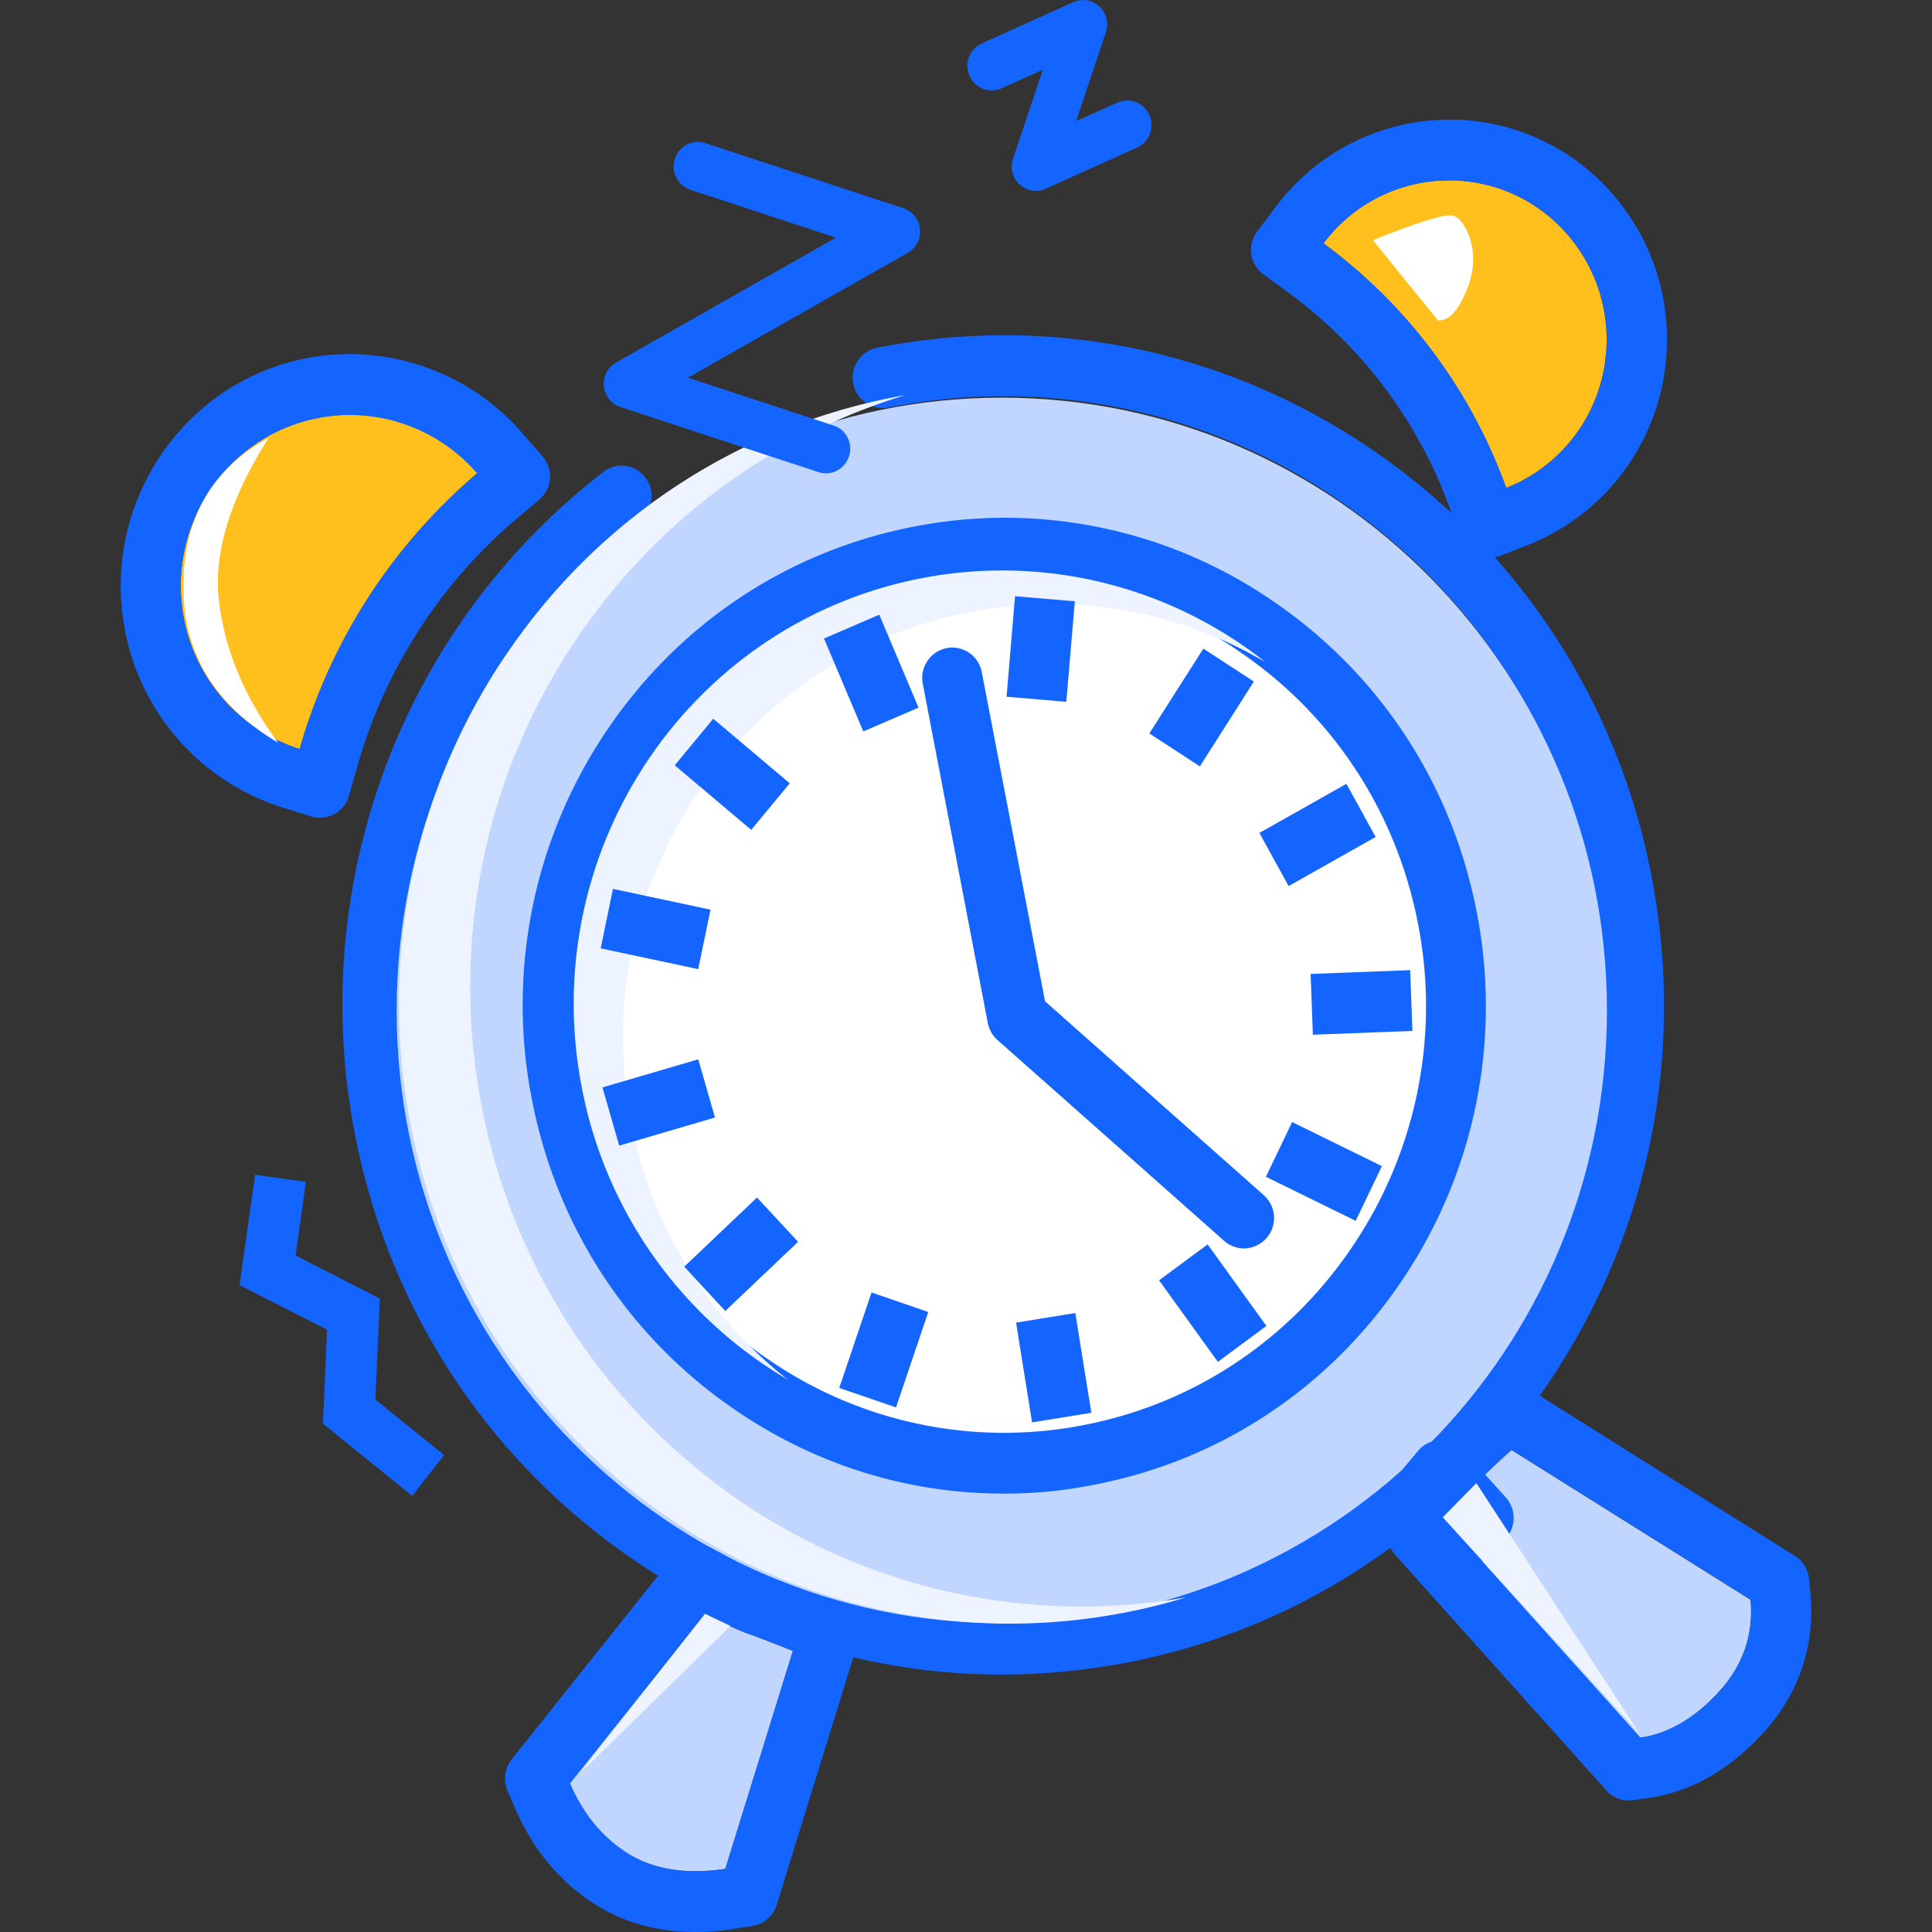 <?xml version="1.0" standalone="no"?><!DOCTYPE svg PUBLIC "-//W3C//DTD SVG 1.1//EN" "http://www.w3.org/Graphics/SVG/1.1/DTD/svg11.dtd"><svg t="1686322505377" class="icon" viewBox="0 0 1024 1024" version="1.1" xmlns="http://www.w3.org/2000/svg" p-id="14053" xmlns:xlink="http://www.w3.org/1999/xlink" width="16" height="16"><rect x="0" y="0" width="1024" height="1024" fill="#333333" stroke="none"/><path d="M530.987 887.552c-69.056 0-136.661-20.8-195.115-60.8-77.525-52.992-130.133-133.376-147.904-226.389a358.571 358.571 0 0 1 17.493-196.864 354.837 354.837 0 0 1 114.389-153.387 15.723 15.723 0 0 1 22.251 3.072 16.213 16.213 0 0 1-3.051 22.549 324.629 324.629 0 0 0-119.957 318.592c16.32 84.544 64.043 157.696 134.549 205.867a313.387 313.387 0 0 0 238.827 49.259c83.499-16.384 155.733-64.832 203.179-136.213a324.715 324.715 0 0 0 48.64-242.112c-16.299-84.544-64-157.675-134.507-205.867a313.387 313.387 0 0 0-238.848-49.259 15.957 15.957 0 0 1-18.688-12.736 16.149 16.149 0 0 1 12.587-18.923c91.861-18.133 185.173 1.195 262.699 54.208 77.547 53.013 130.155 133.397 147.925 226.411 17.749 93.013-1.067 187.477-53.419 266.112-52.352 78.507-131.755 131.797-223.595 149.909-22.4 4.288-45.077 6.571-67.477 6.571z" fill="#1465FF" p-id="14054"></path><path d="M210.24 535.552c0 179.371 143.573 324.757 320.725 324.757s320.747-145.387 320.747-324.757c0-179.371-143.573-324.779-320.747-324.779-177.131 0-320.725 145.408-320.725 324.779z" fill="#C0D6FF" p-id="14055"></path><path d="M479.808 209.429a321.451 321.451 0 0 0-203.179 125.76c-107.627 144.661-78.997 350.123 63.893 459.243a319.915 319.915 0 0 0 288.128 52.203 320.384 320.384 0 0 1-250.368-61.205c-142.869-109.099-171.499-314.709-63.872-459.243a322.688 322.688 0 0 1 165.397-116.757z" fill="#EDF3FF" p-id="14056"></path><path d="M798.315 258.645a84.139 84.139 0 0 0 52.629-68.352c5.611-46.229-26.944-88.405-72.725-94.08a83.029 83.029 0 0 0-76.736 32.768 278.784 278.784 0 0 1 96.853 129.664z" fill="#FFBF1C" p-id="14057"></path><path d="M789.013 295.765a16.107 16.107 0 0 1-14.869-10.645l-5.611-15.445a244.736 244.736 0 0 0-85.717-114.624l-13.12-9.6a16.085 16.085 0 0 1-3.392-22.72l9.877-13.12a115.157 115.157 0 0 1 106.048-45.376 114.261 114.261 0 0 1 76.8 43.904 116.971 116.971 0 0 1 23.616 86.08 116.587 116.587 0 0 1-72.619 94.549l-15.147 5.973c-1.92 0.555-3.989 0.981-5.867 1.024z m-87.531-166.784a277.184 277.184 0 0 1 96.853 129.664 84.053 84.053 0 0 0 52.608-68.352A84.715 84.715 0 0 0 833.792 128a82.325 82.325 0 0 0-55.573-31.787 83.285 83.285 0 0 0-76.736 32.768z" fill="#1465FF" p-id="14058"></path><path d="M727.68 127.296l34.453 42.539c6.229 0.277 11.52-5.888 16.171-18.645 6.891-19.051-2.133-34.624-7.573-36.779-3.712-1.472-18.027 2.816-43.072 12.885zM751.595 489.877c-23.552-122.667-140.8-202.773-261.867-178.944-121.067 23.829-200.128 142.592-176.576 265.259 23.552 122.667 140.8 202.795 261.867 178.965 121.067-23.851 200.128-142.613 176.576-265.28z" fill="#FFFFFF" p-id="14059"></path><path d="M531.84 791.616c-50.347 0.064-99.584-15.125-142.187-44.331-56.555-38.613-94.805-97.131-107.819-164.992a259.456 259.456 0 0 1 38.933-193.856c38.144-57.28 95.936-96 162.816-109.163a250.581 250.581 0 0 1 191.317 39.467c56.576 38.613 94.805 97.131 107.84 164.971a259.456 259.456 0 0 1-38.933 193.877c-38.165 57.259-95.936 96-162.816 109.141a239.787 239.787 0 0 1-49.152 4.907z m0.896-484.821a219.093 219.093 0 0 0-43.072 4.224c-58.539 11.52-109.141 45.419-142.592 95.616a227.264 227.264 0 0 0-34.133 169.685c11.392 59.264 44.885 110.656 94.443 144.363a219.947 219.947 0 0 0 167.573 34.56c58.539-11.52 109.141-45.397 142.592-95.595a227.264 227.264 0 0 0 34.133-169.685c-11.392-59.285-44.885-110.656-94.421-144.384a218.56 218.56 0 0 0-124.523-38.784z" fill="#1465FF" p-id="14060"></path><path d="M417.515 731.221a229.163 229.163 0 0 1-109.205-155.136c-23.979-124.693 56.469-245.333 179.456-269.483a224.683 224.683 0 0 1 183.04 44.416 222.848 222.848 0 0 0-156.928-26.581c-122.987 24.171-203.456 144.939-179.456 269.483a228.267 228.267 0 0 0 83.093 137.301z" fill="#EDF3FF" p-id="14061"></path><path d="M659.264 661.696a15.787 15.787 0 0 1-10.453-4.032l-120.107-106.411a16.299 16.299 0 0 1-5.141-9.003l-34.475-179.84a16.149 16.149 0 0 1 12.587-18.901 15.957 15.957 0 0 1 18.688 12.736l33.536 174.464 115.968 102.805a16.128 16.128 0 0 1-10.603 28.181z" fill="#1465FF" p-id="14062"></path><path d="M384.427 990.528l35.84-115.541c-11.733-4.544-20.181-7.893-25.429-9.707a182.571 182.571 0 0 1-21.035-10.005l-71.808 89.963c7.04 16.427 17.429 28.8 30.976 37.333 13.824 8.363 30.891 11.093 51.477 7.957z" fill="#C0D6FF" p-id="14063"></path><path d="M368.491 1024c-19.499 0-37.035-4.736-52.053-14.016-19.264-11.947-33.92-29.397-43.584-51.904l-3.883-8.981a16.555 16.555 0 0 1 2.197-16.597l86.08-107.925a15.701 15.701 0 0 1 19.883-4.053l11.627 6.293c9.728 5.312 14.827 7.403 16.853 8.149 5.376 1.941 14.08 5.269 25.941 9.941l13.845 5.419c7.787 3.093 11.947 11.797 9.429 19.819l-43.2 139.563a15.915 15.915 0 0 1-12.736 11.072l-9.899 1.557c-6.997 1.067-13.867 1.707-20.48 1.664z m-66.368-78.763c7.04 16.277 17.429 28.928 30.997 37.312 13.547 8.384 30.869 11.115 51.328 7.979l35.797-115.541a817.92 817.92 0 0 0-25.387-9.707 208.469 208.469 0 0 1-21.056-10.005l-71.68 89.963z" fill="#1465FF" p-id="14064"></path><path d="M306.709 940.587l66.944-85.227 13.525 6.443z" fill="#EDF3FF" p-id="14065"></path><path d="M869.333 921.045l-105.173-117.205c-0.491 0.619 3.861-3.712 12.928-12.629 9.173-9.088 17.173-16.597 24-22.699l126.72 79.403c1.707 18.517-3.968 34.88-16.96 48.96-12.864 14.037-26.731 22.144-41.536 24.171z" fill="#C0D6FF" p-id="14066"></path><path d="M863.211 954.283a15.637 15.637 0 0 1-11.733-5.248l-109.995-122.709a13.653 13.653 0 0 1-2.133-2.347l-1.941-2.709a21.227 21.227 0 0 1-1.536-2.709c-1.344-2.944-1.579-3.584-2.155-5.205-0.149-0.384-0.277-0.768-0.299-1.195-0.427-1.984-0.597-2.475-0.768-3.712a10.027 10.027 0 0 1-0.128-1.941 35.925 35.925 0 0 1 0.683-10.24 8.704 8.704 0 0 1 0.64-2.133c1.856-4.651 2.411-6.293 4.395-9.024 0.853-1.173 1.131-1.557 1.813-2.389l11.669-13.867a15.275 15.275 0 0 1 7.168-4.779c7.915-7.765 14.997-14.379 21.291-19.989l8.896-7.851a15.765 15.765 0 0 1 18.901-1.536l143.36 89.984a16.576 16.576 0 0 1 7.488 12.245l0.768 8c2.453 27.648-6.293 53.141-25.344 73.877-17.963 19.477-38.251 30.955-60.373 34.133l-8.32 1.195c-0.789 0.149-1.493 0.128-2.347 0.149z m-77.547-126.677l83.776 93.376c14.613-2.091 28.608-10.24 41.536-24.149 12.864-14.037 18.56-30.4 16.96-48.96l-126.72-79.403c-4.288 3.733-8.917 8.149-14.08 13.035l11.029 12.224a16.341 16.341 0 0 1-0.683 22.4 1076.203 1076.203 0 0 1-10.944 10.752 9.152 9.152 0 0 0-0.853 0.725z" fill="#1465FF" p-id="14067"></path><path d="M764.693 804.203l104.405 114.773-86.613-132.907z" fill="#EDF3FF" p-id="14068"></path><path d="M158.827 397.013a90.091 90.091 0 0 1-61.376-69.269c-9.429-49.131 22.357-96.683 70.891-106.24a88.917 88.917 0 0 1 84.608 29.291 300.757 300.757 0 0 0-94.123 146.219z" fill="#FFBF1C" p-id="14069"></path><path d="M169.6 433.451a13.867 13.867 0 0 1-4.736-0.725l-15.509-4.864a122.347 122.347 0 0 1-83.115-93.973c-12.757-66.389 30.336-131.072 96.021-144a121.109 121.109 0 0 1 114.56 39.68l10.752 12.373a16.064 16.064 0 0 1-1.813 22.912l-12.437 10.496a267.733 267.733 0 0 0-83.883 130.667l-4.523 15.787a16.149 16.149 0 0 1-7.723 9.728 19.2 19.2 0 0 1-7.595 1.92z m15.723-213.504a89.728 89.728 0 0 0-16.96 1.707c-48.533 9.536-80.32 57.088-70.912 106.091a90.304 90.304 0 0 0 61.376 69.269 297.301 297.301 0 0 1 94.144-146.091 89.579 89.579 0 0 0-67.648-30.976z" fill="#1465FF" p-id="14070"></path><path d="M142.379 232.107c-20.693 32.491-29.44 61.461-26.24 87.253 3.179 25.749 13.653 50.453 31.275 74.325-33.813-20.117-50.496-47.893-50.24-83.605 0.256-35.691 15.253-61.739 45.205-77.973z" fill="#FFFFFF" p-id="14071"></path><path d="M218.453 792.811L171.136 754.56l2.24-49.792-46.379-23.616 8.213-58.517 26.901 3.776-5.419 39.04 44.651 22.827-2.389 53.547 36.459 29.376zM437.803 250.88a13.717 13.717 0 0 1-3.968-0.64l-104.981-34.496a13.013 13.013 0 0 1-2.261-23.637l116.501-66.155-77.12-25.365a12.907 12.907 0 0 1-8.235-16.363c2.133-6.848 9.429-10.603 16.171-8.32l104.96 34.475a13.013 13.013 0 0 1 2.261 23.616l-116.48 66.176 77.12 25.365c6.763 2.133 10.475 9.515 8.213 16.363a13.013 13.013 0 0 1-12.181 9.003z m111.189-149.76a12.864 12.864 0 0 1-8.597-3.349 12.907 12.907 0 0 1-3.456-13.696l15.787-47.104-21.888 9.813a12.757 12.757 0 0 1-16.96-6.592 13.035 13.035 0 0 1 6.485-17.173L568.875 1.152a12.459 12.459 0 0 1 13.781 2.283 12.907 12.907 0 0 1 3.456 13.675l-15.787 47.104 21.888-9.792a12.757 12.757 0 0 1 16.96 6.571 13.035 13.035 0 0 1-6.485 17.195L554.176 100.053a11.541 11.541 0 0 1-5.184 1.067z m-1.984 652.779l-8.469-52.885 31.403-5.099 8.491 52.885-31.424 5.099z m-72.107-7.936l-30.08-10.325 17.109-50.603 30.08 10.347-17.109 50.581z m170.581-24.149l-31.147-43.221 25.728-19.051 31.147 43.221-25.728 19.051z m-261.099-26.965L362.667 671.36l38.571-36.651 21.76 23.488-38.592 36.651z m334.144-47.787l-47.573-23.339 13.909-29.013 47.573 23.36-13.909 29.013z m-390.336-39.851l-8.875-30.869 50.773-14.891 8.853 30.848-50.773 14.912z m367.659-58.795l-1.195-32.213 52.757-2.005 1.195 32.213-52.757 2.005z m-325.76-34.752l-51.712-11.008 6.507-31.531 51.691 11.008-6.507 31.531z m312.917-44.011l-15.509-28.181 46.123-26.027 15.509 28.16-46.123 26.027z m-284.843-29.803l-40.533-34.219 20.395-24.683 40.555 34.219-20.416 24.683zM635.947 406.187l-26.773-17.451 28.629-44.949 26.773 17.451-28.629 44.949z m-178.389-18.517l-20.821-49.259 29.291-12.608 20.821 49.259-29.291 12.608z m107.605-15.701l-31.659-2.688 4.48-53.269 31.701 2.688-4.523 53.269z" fill="#1465FF" p-id="14072"></path></svg>